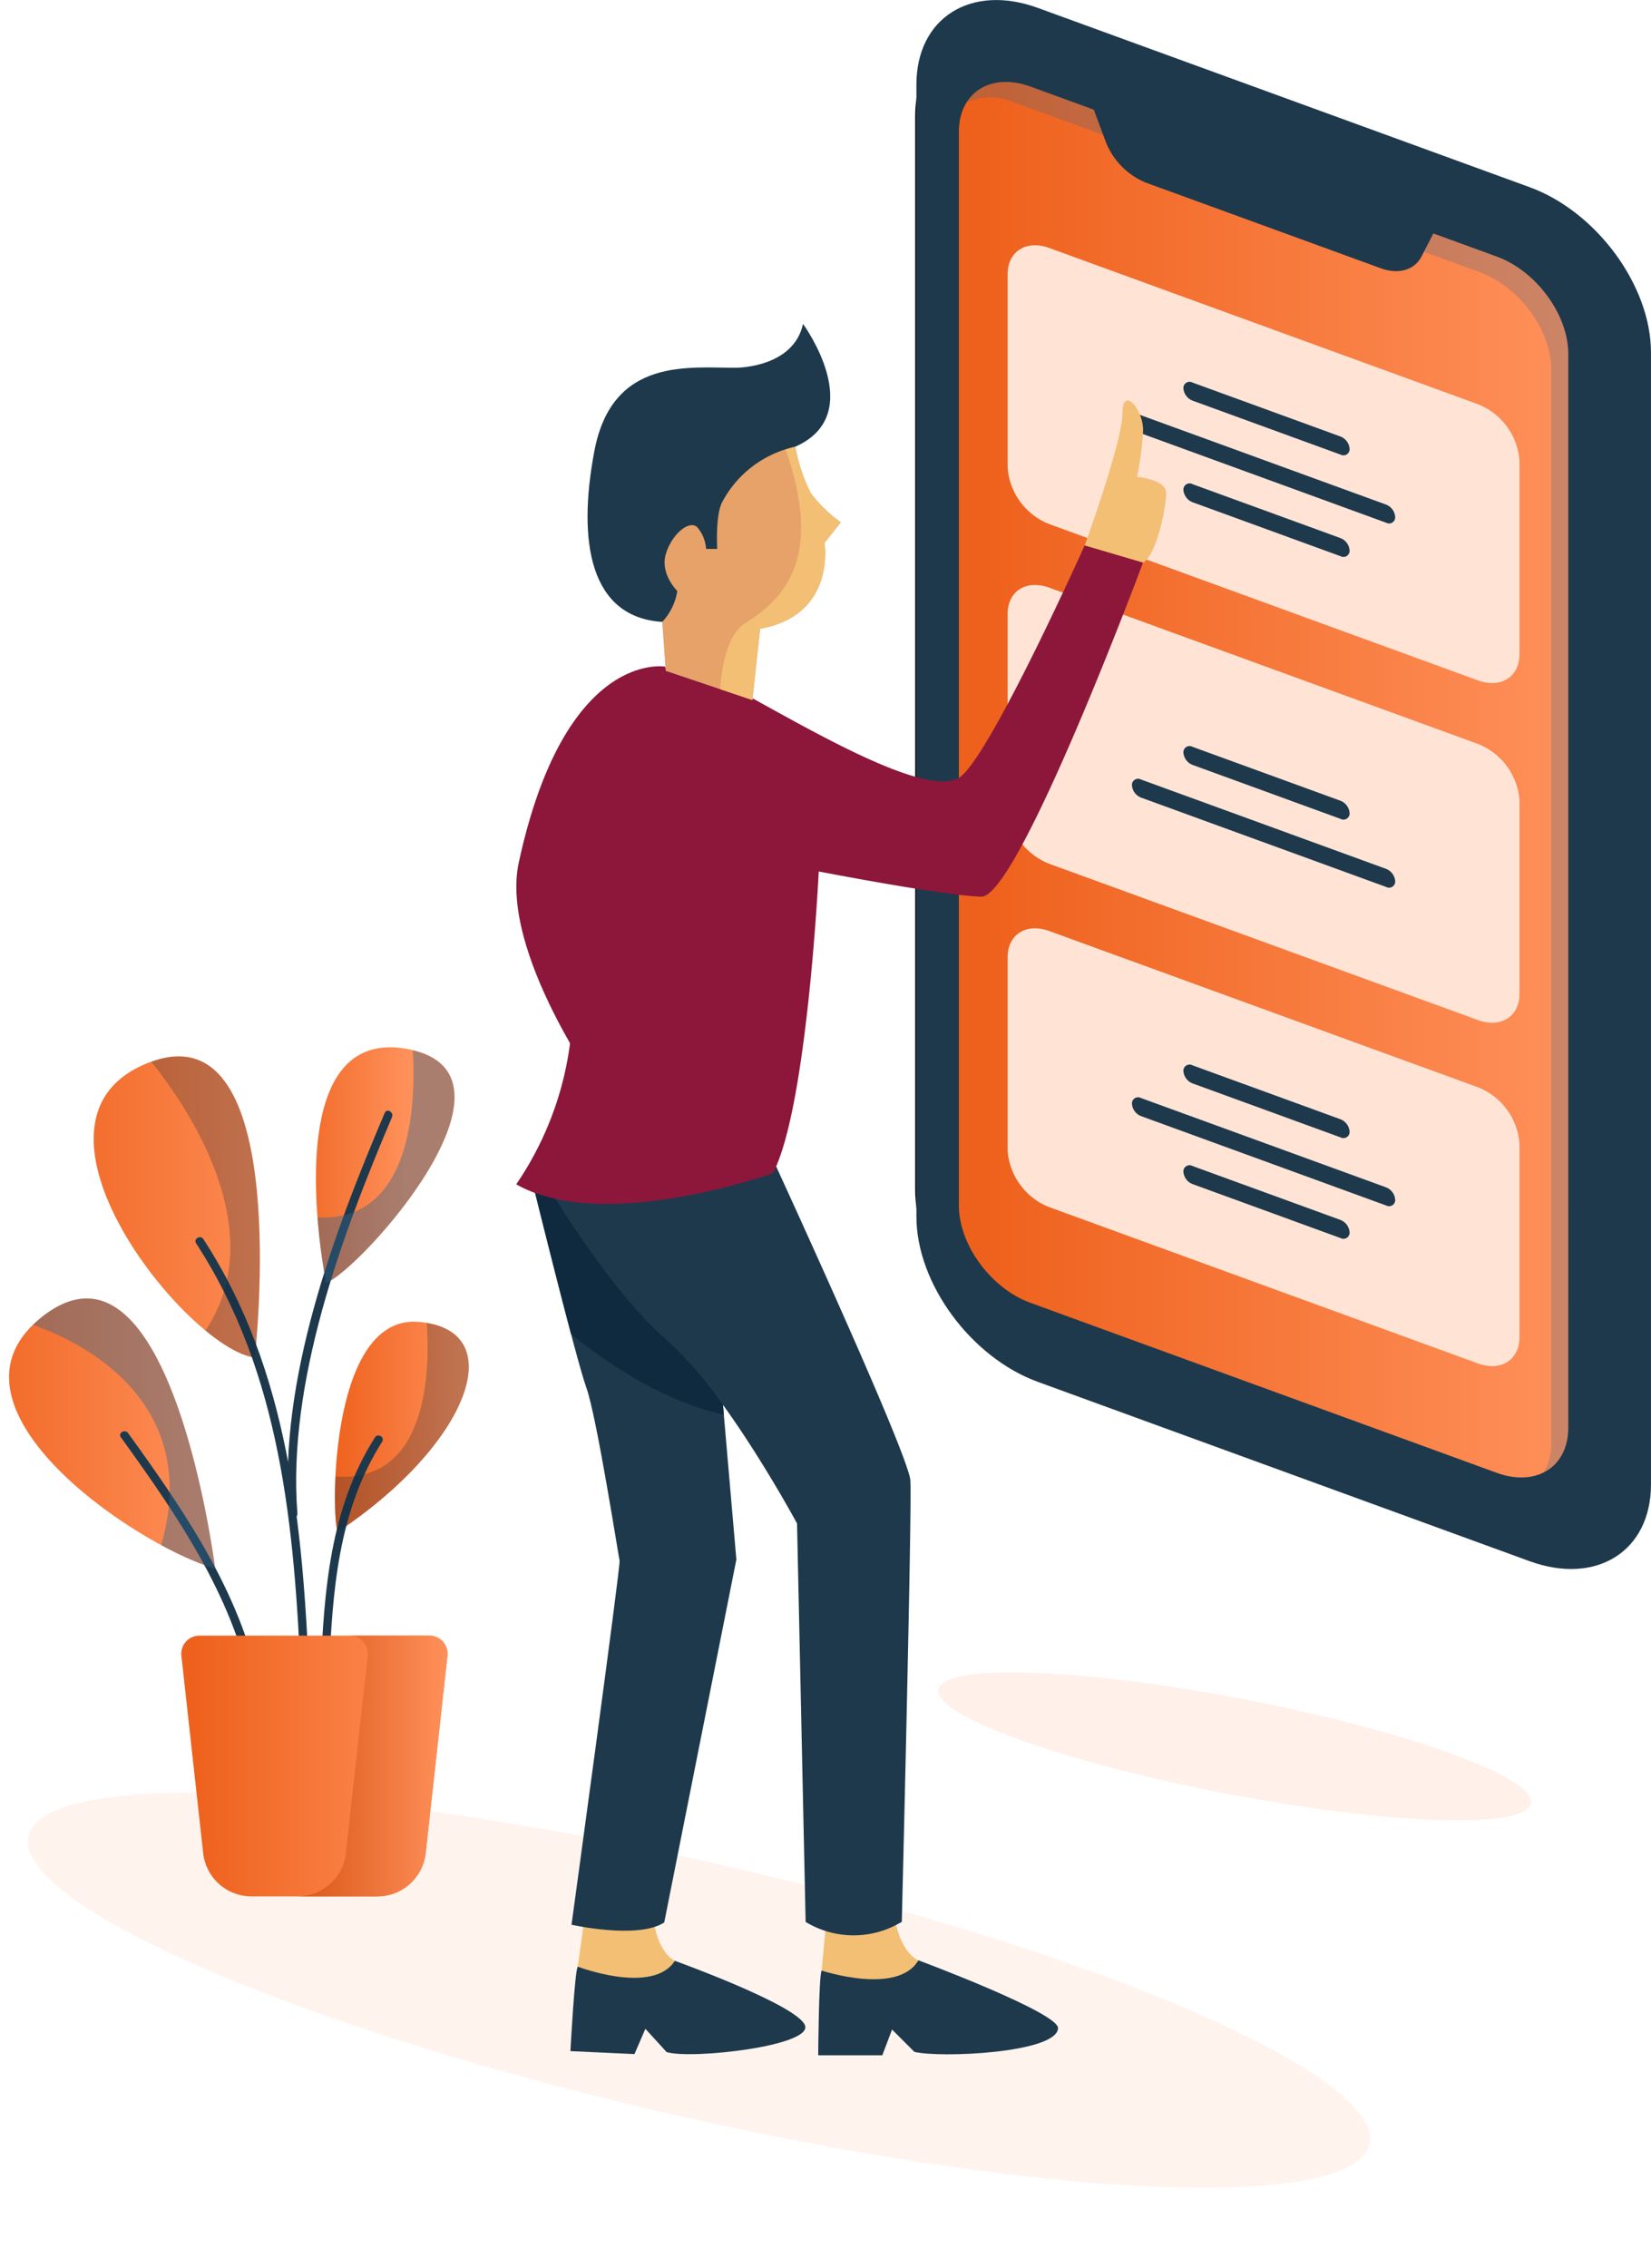 <svg xmlns="http://www.w3.org/2000/svg" xmlns:xlink="http://www.w3.org/1999/xlink" width="186.258" height="255.864" viewBox="0 0 186.258 255.864">
  <defs>
    <linearGradient id="linear-gradient" x1="0.04" y1="0.525" x2="1" y2="0.525" gradientUnits="objectBoundingBox">
      <stop offset="0" stop-color="#ee611c"/>
      <stop offset="1" stop-color="#ff905a"/>
    </linearGradient>
    <linearGradient id="linear-gradient-7" x1="0.04" y1="0.525" x2="1" y2="0.525" gradientUnits="objectBoundingBox">
      <stop offset="0" stop-color="#db591a"/>
      <stop offset="1" stop-color="#ff905a"/>
    </linearGradient>
  </defs>
  <g id="Group_13050" data-name="Group 13050" transform="translate(-62.474 -105.856)">
    <ellipse id="Ellipse_53" data-name="Ellipse 53" cx="14.327" cy="77.583" rx="14.327" ry="77.583" transform="matrix(0.224, -0.975, 0.975, 0.224, 62.474, 326.948)" fill="#ffe5d8" opacity="0.43"/>
    <g id="Group_13047" data-name="Group 13047" transform="translate(120.718 105.856)">
      <g id="Group_13044" data-name="Group 13044" transform="translate(44.996)">
        <g id="Group_13040" data-name="Group 13040">
          <path id="Path_68127" data-name="Path 68127" d="M149.046,256.863c-7.168-2.613-13-10.547-13-17.685V118.038c0-7.14,5.831-10.823,13-8.21l52.62,19.183c7.168,2.613,13,10.547,13,17.685V267.835c0,7.14-5.831,10.823-13,8.21Z" transform="translate(-136.046 -104.981)" fill="#17161c"/>
          <path id="Path_68128" data-name="Path 68128" d="M149.86,261.739c-7.556-2.754-13.7-11.117-13.7-18.644V115.4c0-7.525,6.147-11.408,13.7-8.653l55.47,20.22c7.556,2.754,13.7,11.117,13.7,18.644v127.7c0,7.525-6.147,11.408-13.7,8.654Z" transform="translate(-136.015 -105.856)" fill="#1e394c"/>
          <path id="Path_68129" data-name="Path 68129" d="M147.967,250.8c-4.445-1.62-8.063-6.54-8.063-10.969V118.692c0-4.427,3.617-6.712,8.063-5.09l52.62,19.181c4.445,1.62,8.063,6.541,8.063,10.969V264.892c0,4.427-3.616,6.712-8.062,5.09Z" transform="translate(-134.967 -103.836)" fill="url(#linear-gradient)"/>
          <path id="Path_68130" data-name="Path 68130" d="M200.4,132.783,147.778,113.6c-3.147-1.148-5.871-.331-7.2,1.809a6.627,6.627,0,0,1,5.28-.05l52.62,19.181c4.445,1.62,8.063,6.541,8.063,10.969V266.651a6.153,6.153,0,0,1-.862,3.281,5.324,5.324,0,0,0,2.782-5.04V143.752C208.461,139.324,204.844,134.4,200.4,132.783Z" transform="translate(-134.779 -103.836)" fill="#34648c" opacity="0.25"/>
          <path id="Path_68131" data-name="Path 68131" d="M190.616,128.916l-39.146-14.27,1.74,4.671a8.191,8.191,0,0,0,4.6,4.7l26.457,9.643c2,.731,3.813.2,4.6-1.342Z" transform="translate(-131.733 -103.398)" fill="#1e394c"/>
        </g>
        <path id="Path_68132" data-name="Path 68132" d="M197.247,145.406,148.9,127.784c-2.594-.946-4.7.381-4.7,2.965v21.794a7.421,7.421,0,0,0,4.7,6.389l48.346,17.623c2.594.946,4.7-.381,4.7-2.965V151.8A7.42,7.42,0,0,0,197.247,145.406Z" transform="translate(-133.765 -99.81)" fill="#ffe4d6"/>
        <path id="Path_68133" data-name="Path 68133" d="M197.247,175.353,148.9,157.731c-2.594-.946-4.7.383-4.7,2.965V182.49a7.42,7.42,0,0,0,4.7,6.389L197.247,206.5c2.594.944,4.7-.383,4.7-2.966V181.742A7.422,7.422,0,0,0,197.247,175.353Z" transform="translate(-133.765 -91.437)" fill="#ffe4d6"/>
        <path id="Path_68134" data-name="Path 68134" d="M197.247,205.622,148.9,188c-2.594-.944-4.7.383-4.7,2.966v21.794a7.42,7.42,0,0,0,4.7,6.389l48.346,17.623c2.594.946,4.7-.381,4.7-2.965V212.011A7.42,7.42,0,0,0,197.247,205.622Z" transform="translate(-133.765 -82.974)" fill="#ffe4d6"/>
        <g id="Group_13041" data-name="Group 13041" transform="translate(24.46 43.087)">
          <path id="Path_68135" data-name="Path 68135" d="M177.424,145.683l-16.7-6.088a.693.693,0,0,0-1.025.646h0a1.624,1.624,0,0,0,1.025,1.393l16.7,6.088a.693.693,0,0,0,1.024-.646h0A1.623,1.623,0,0,0,177.424,145.683Z" transform="translate(-153.892 -139.528)" fill="#1e394c"/>
          <path id="Path_68136" data-name="Path 68136" d="M177.424,154.639l-16.7-6.088a.693.693,0,0,0-1.025.646h0a1.624,1.624,0,0,0,1.025,1.394l16.7,6.088a.693.693,0,0,0,1.024-.646h0A1.623,1.623,0,0,0,177.424,154.639Z" transform="translate(-153.892 -137.024)" fill="#1e394c"/>
          <path id="Path_68137" data-name="Path 68137" d="M183.837,152.558l-27.652-10.079a.692.692,0,0,0-1.024.646h0a1.623,1.623,0,0,0,1.024,1.393L183.837,154.6a.692.692,0,0,0,1.024-.646h0A1.623,1.623,0,0,0,183.837,152.558Z" transform="translate(-155.161 -138.722)" fill="#1e394c"/>
        </g>
        <g id="Group_13042" data-name="Group 13042" transform="translate(24.46 84.178)">
          <path id="Path_68138" data-name="Path 68138" d="M177.424,177.795l-16.7-6.088a.694.694,0,0,0-1.025.647h0a1.625,1.625,0,0,0,1.025,1.394l16.7,6.087a.692.692,0,0,0,1.024-.646h0A1.624,1.624,0,0,0,177.424,177.795Z" transform="translate(-153.892 -171.641)" fill="#1e394c"/>
          <path id="Path_68139" data-name="Path 68139" d="M183.837,184.67,156.185,174.59a.693.693,0,0,0-1.024.646h0a1.623,1.623,0,0,0,1.024,1.393l27.652,10.079a.692.692,0,0,0,1.024-.646h0A1.626,1.626,0,0,0,183.837,184.67Z" transform="translate(-155.161 -170.834)" fill="#1e394c"/>
        </g>
        <g id="Group_13043" data-name="Group 13043" transform="translate(24.46 120.107)">
          <path id="Path_68140" data-name="Path 68140" d="M177.423,205.873l-16.7-6.088a.694.694,0,0,0-1.025.647h0a1.625,1.625,0,0,0,1.025,1.393l16.7,6.088a.694.694,0,0,0,1.025-.647h0A1.625,1.625,0,0,0,177.423,205.873Z" transform="translate(-153.892 -199.719)" fill="#1e394c"/>
          <path id="Path_68141" data-name="Path 68141" d="M177.423,214.748l-16.7-6.087a.693.693,0,0,0-1.025.646h0a1.623,1.623,0,0,0,1.025,1.394l16.7,6.088a.694.694,0,0,0,1.025-.647h0A1.625,1.625,0,0,0,177.423,214.748Z" transform="translate(-153.892 -197.237)" fill="#1e394c"/>
          <path id="Path_68142" data-name="Path 68142" d="M183.837,212.748l-27.652-10.079a.693.693,0,0,0-1.024.646h0a1.623,1.623,0,0,0,1.024,1.394l27.652,10.081a.693.693,0,0,0,1.024-.648h0A1.626,1.626,0,0,0,183.837,212.748Z" transform="translate(-155.161 -198.912)" fill="#1e394c"/>
        </g>
      </g>
      <g id="Group_13046" data-name="Group 13046" transform="translate(0 36.543)">
        <path id="Path_68143" data-name="Path 68143" d="M138.717,280.078s-2.518-.9-2.841-6.458h-7.362l-.71,7.62,5.488,4.585,4.779-2.389Z" transform="translate(-93.354 -95.491)" fill="#f2bf75"/>
        <path id="Path_68144" data-name="Path 68144" d="M127.89,279.829s8.589,2.842,10.912-1.162c0,0,15.871,5.913,15.757,7.675-.182,2.793-13.3,3.367-16.209,2.656l-2.518-2.518-1.1,2.906H127.5S127.566,280.281,127.89,279.829Z" transform="translate(-93.439 -94.079)" fill="#1e394c"/>
        <path id="Path_68145" data-name="Path 68145" d="M117.257,280.226s-2.473-1.019-2.541-6.581l-7.354-.339-1.06,7.579,5.272,4.833,4.884-2.168Z" transform="translate(-99.367 -95.578)" fill="#f2bf75"/>
        <path id="Path_68146" data-name="Path 68146" d="M106.483,279.373s8.449,3.234,10.955-.659c0,0,13.889,5,14.687,7.3s-12.744,3.841-15.614,3l-2.4-2.631-1.231,2.852-7.225-.333S106.14,279.811,106.483,279.373Z" transform="translate(-99.547 -94.066)" fill="#1e394c"/>
        <path id="Path_68147" data-name="Path 68147" d="M102.421,210.539s4.778,19.373,5.941,22.6,3.616,18.986,3.745,19.5-5.424,41.07-5.424,41.07,7.491,1.679,10.461-.258l8.137-40.94-3.488-40.295Z" transform="translate(-100.452 -113.129)" fill="#1e394c"/>
        <path id="Path_68148" data-name="Path 68148" d="M103.229,210.748s7.36,12.593,13.948,18.21S131.9,249.686,131.9,249.686l.969,44.944h0a10.417,10.417,0,0,0,10.355.267l.494-.267s1.162-46.687.969-49.787S128.025,206.1,128.025,206.1Z" transform="translate(-100.226 -114.37)" fill="#1e394c"/>
        <path id="Path_68149" data-name="Path 68149" d="M130.6,148.264s-5.763,20.35-15.014,19.761c-8.1-.517-9.611-8.92-7.652-19.276,2.035-10.753,10.914-9.331,16.08-9.4,0,0,6.393,0,7.459-4.939,0,0,7.458,10.17-.873,13.851" transform="translate(-99.124 -134.414)" fill="#1e394c"/>
        <path id="Path_68150" data-name="Path 68150" d="M117.665,164.634s-11.277-2-16.5,22.075c-2.191,10.105,9.3,25.958,9.3,25.958l12.01-23.117Z" transform="translate(-100.879 -125.976)" fill="#8c173b"/>
        <path id="Path_68151" data-name="Path 68151" d="M150.993,157.516s4.262-11.72,4.262-14.916,2.421-.388,2.325,2.035a35.613,35.613,0,0,1-.678,5.134s3.292.29,3.292,1.84-1.065,6.974-2.614,7.845Z" transform="translate(-86.87 -132.526)" fill="#f2bf75"/>
        <path id="Path_68152" data-name="Path 68152" d="M123.935,169.248c7.49,3.853,23.537,13.948,27.219,10.654S165,153.943,165,153.943l6.587,1.937s-14.078,37.777-18.243,37.681-18.339-2.842-18.339-2.842-1.291,26.67-5.166,34.031c0,0-19.082,6.877-28.961,1.259a36.6,36.6,0,0,0,6.005-25.862C104.659,184.019,108.97,161.548,123.935,169.248Z" transform="translate(-100.882 -128.954)" fill="#8c173b"/>
        <g id="Group_13045" data-name="Group 13045" transform="translate(16.466 13.851)">
          <path id="Path_68153" data-name="Path 68153" d="M128.764,145.238a19.4,19.4,0,0,0,1.744,5.231,15.523,15.523,0,0,0,3.39,3.294l-1.84,2.324s1.356,8.137-7.264,9.687l-.871,8.04-9.784-3.294L113.75,165a6.624,6.624,0,0,0,1.7-3.488s-1.937-1.889-1.308-4.117,2.616-3.923,3.536-3.1a4.117,4.117,0,0,1,1.017,2.47h1.259s-.221-3.687.532-5.23A12.266,12.266,0,0,1,128.764,145.238Z" transform="translate(-113.75 -145.238)" fill="#e6a269"/>
          <path id="Path_68154" data-name="Path 68154" d="M122.494,173.813l.871-8.04c8.621-1.55,7.264-9.687,7.264-9.687l1.84-2.324a15.524,15.524,0,0,1-3.39-3.294,19.4,19.4,0,0,1-1.744-5.231c-.392.091-.749.214-1.112.331a28.8,28.8,0,0,1,1.693,7.122c.32,4.159-.338,8.857-6.157,12.4-1.973,1.2-2.687,4.457-2.9,7.5Z" transform="translate(-112.323 -145.238)" fill="#f2bf75"/>
        </g>
      </g>
      <path id="Path_68155" data-name="Path 68155" d="M123.83,236.045c-6.438-1.456-12.522-5.308-17.218-9.065-1.538-5.8-3.511-13.734-4.07-15.966a18.287,18.287,0,0,0,2.3.667c2.45,3.907,7.69,11.788,12.522,15.9a44.307,44.307,0,0,1,6.371,7.35Z" transform="translate(-100.418 -76.453)" fill="#0f2a3f"/>
    </g>
    <path id="Path_68156" data-name="Path 68156" d="M204.958,267.869c-.091-3.058-15.135-8.33-33.6-11.774s-33.363-3.756-33.272-.7,15.135,8.33,33.6,11.774S205.05,270.928,204.958,267.869Z" transform="translate(30.238 41.225)" fill="#ffdece" opacity="0.43"/>
    <g id="Group_13049" data-name="Group 13049" transform="translate(63.494 223.994)">
      <path id="Path_68157" data-name="Path 68157" d="M81.8,232.956s4.526-39.484-11.821-33.322C53.136,205.982,74.253,232.077,81.8,232.956Z" transform="translate(-54.076 -197.955)" fill="url(#linear-gradient)"/>
      <path id="Path_68158" data-name="Path 68158" d="M79.419,250.816S74.463,211.3,60.085,222.241C47.07,232.143,69.8,247.894,79.419,250.816Z" transform="translate(-56.162 -191.987)" fill="url(#linear-gradient)"/>
      <path id="Path_68159" data-name="Path 68159" d="M66.045,232.718c6.572,9.119,12.964,18.385,15,29.663.107.6,1.021.346.912-.252-2.052-11.348-8.474-20.7-15.1-29.889-.353-.49-1.175-.018-.818.479Z" transform="translate(-53.423 -188.714)" fill="#1e394c"/>
      <path id="Path_68160" data-name="Path 68160" d="M84.367,224.755s-5.911-29.047,9.053-26.406S88.139,223.372,84.367,224.755Z" transform="translate(-48.597 -198.179)" fill="url(#linear-gradient)"/>
      <path id="Path_68161" data-name="Path 68161" d="M85.282,246.032c-.761.508-1.509-24.52,9.053-23.64S99.993,236.224,85.282,246.032Z" transform="translate(-48.129 -191.415)" fill="url(#linear-gradient)"/>
      <path id="Path_68162" data-name="Path 68162" d="M81.824,249.213c-1.15-14.721,4.965-31.3,10.669-44.716.235-.554-.58-1.038-.818-.477-5.8,13.632-11.972,30.173-10.8,45.193.047.6.994.609.947,0Z" transform="translate(-49.292 -196.616)" fill="#1e394c"/>
      <path id="Path_68163" data-name="Path 68163" d="M85.444,264.784c-.76-17.266-2.282-34.8-11.954-49.644-.331-.509-1.152-.035-.818.477,9.591,14.722,11.071,32.05,11.825,49.166.027.607.974.61.947,0Z" transform="translate(-51.567 -193.498)" fill="#1e394c"/>
      <path id="Path_68164" data-name="Path 68164" d="M84.579,259.14c.39-9.084.994-18.155,5.994-26.037.328-.516-.491-.992-.818-.477-5.072,8-5.728,17.288-6.123,26.515-.027.61.921.609.947,0Z" transform="translate(-48.481 -188.61)" fill="#1e394c"/>
      <g id="Group_13048" data-name="Group 13048" transform="translate(19.43 66.374)">
        <path id="Path_68165" data-name="Path 68165" d="M71.359,252.32l2.458,22.256a5.49,5.49,0,0,0,5.458,4.888H93.463a5.49,5.49,0,0,0,5.458-4.888l2.458-22.256a2.044,2.044,0,0,0-2.032-2.27H73.391A2.045,2.045,0,0,0,71.359,252.32Z" transform="translate(-71.346 -250.05)" fill="url(#linear-gradient)"/>
        <path id="Path_68166" data-name="Path 68166" d="M96.48,250.05h-9a2.046,2.046,0,0,1,2.033,2.27l-2.458,22.256a5.491,5.491,0,0,1-5.459,4.888h9a5.49,5.49,0,0,0,5.458-4.888l2.458-22.256A2.044,2.044,0,0,0,96.48,250.05Z" transform="translate(-68.48 -250.05)" fill="url(#linear-gradient-7)"/>
      </g>
      <path id="Path_68167" data-name="Path 68167" d="M74.817,229.908c2.113,1.744,4.092,2.875,5.559,3.045,0,0,4.491-39.217-11.669-33.368C73.026,204.989,82.241,218.741,74.817,229.908Z" transform="translate(-52.654 -197.953)" fill="#0f2a3f" opacity="0.26"/>
      <path id="Path_68168" data-name="Path 68168" d="M95.246,222.476c.361,4.974.311,18.117-10.3,17.327-.177,3.648.077,6.371.333,6.2C99.55,236.49,104.592,224.022,95.246,222.476Z" transform="translate(-48.129 -191.386)" fill="#0f2a3f" opacity="0.26"/>
      <path id="Path_68169" data-name="Path 68169" d="M94.1,198.443c.329,5.149.252,19.432-10.742,18.858a67.521,67.521,0,0,0,.971,7.381C88.034,223.322,107.626,201.694,94.1,198.443Z" transform="translate(-48.558 -198.106)" fill="#34648c" opacity="0.42"/>
      <path id="Path_68170" data-name="Path 68170" d="M78.831,250.816S73.875,211.3,59.5,222.241a13.24,13.24,0,0,0-1.231,1.066c4.493,1.55,19.3,8.035,14.467,24.835A34.682,34.682,0,0,0,78.831,250.816Z" transform="translate(-55.573 -191.987)" fill="#34648c" opacity="0.42"/>
    </g>
  </g>
</svg>
